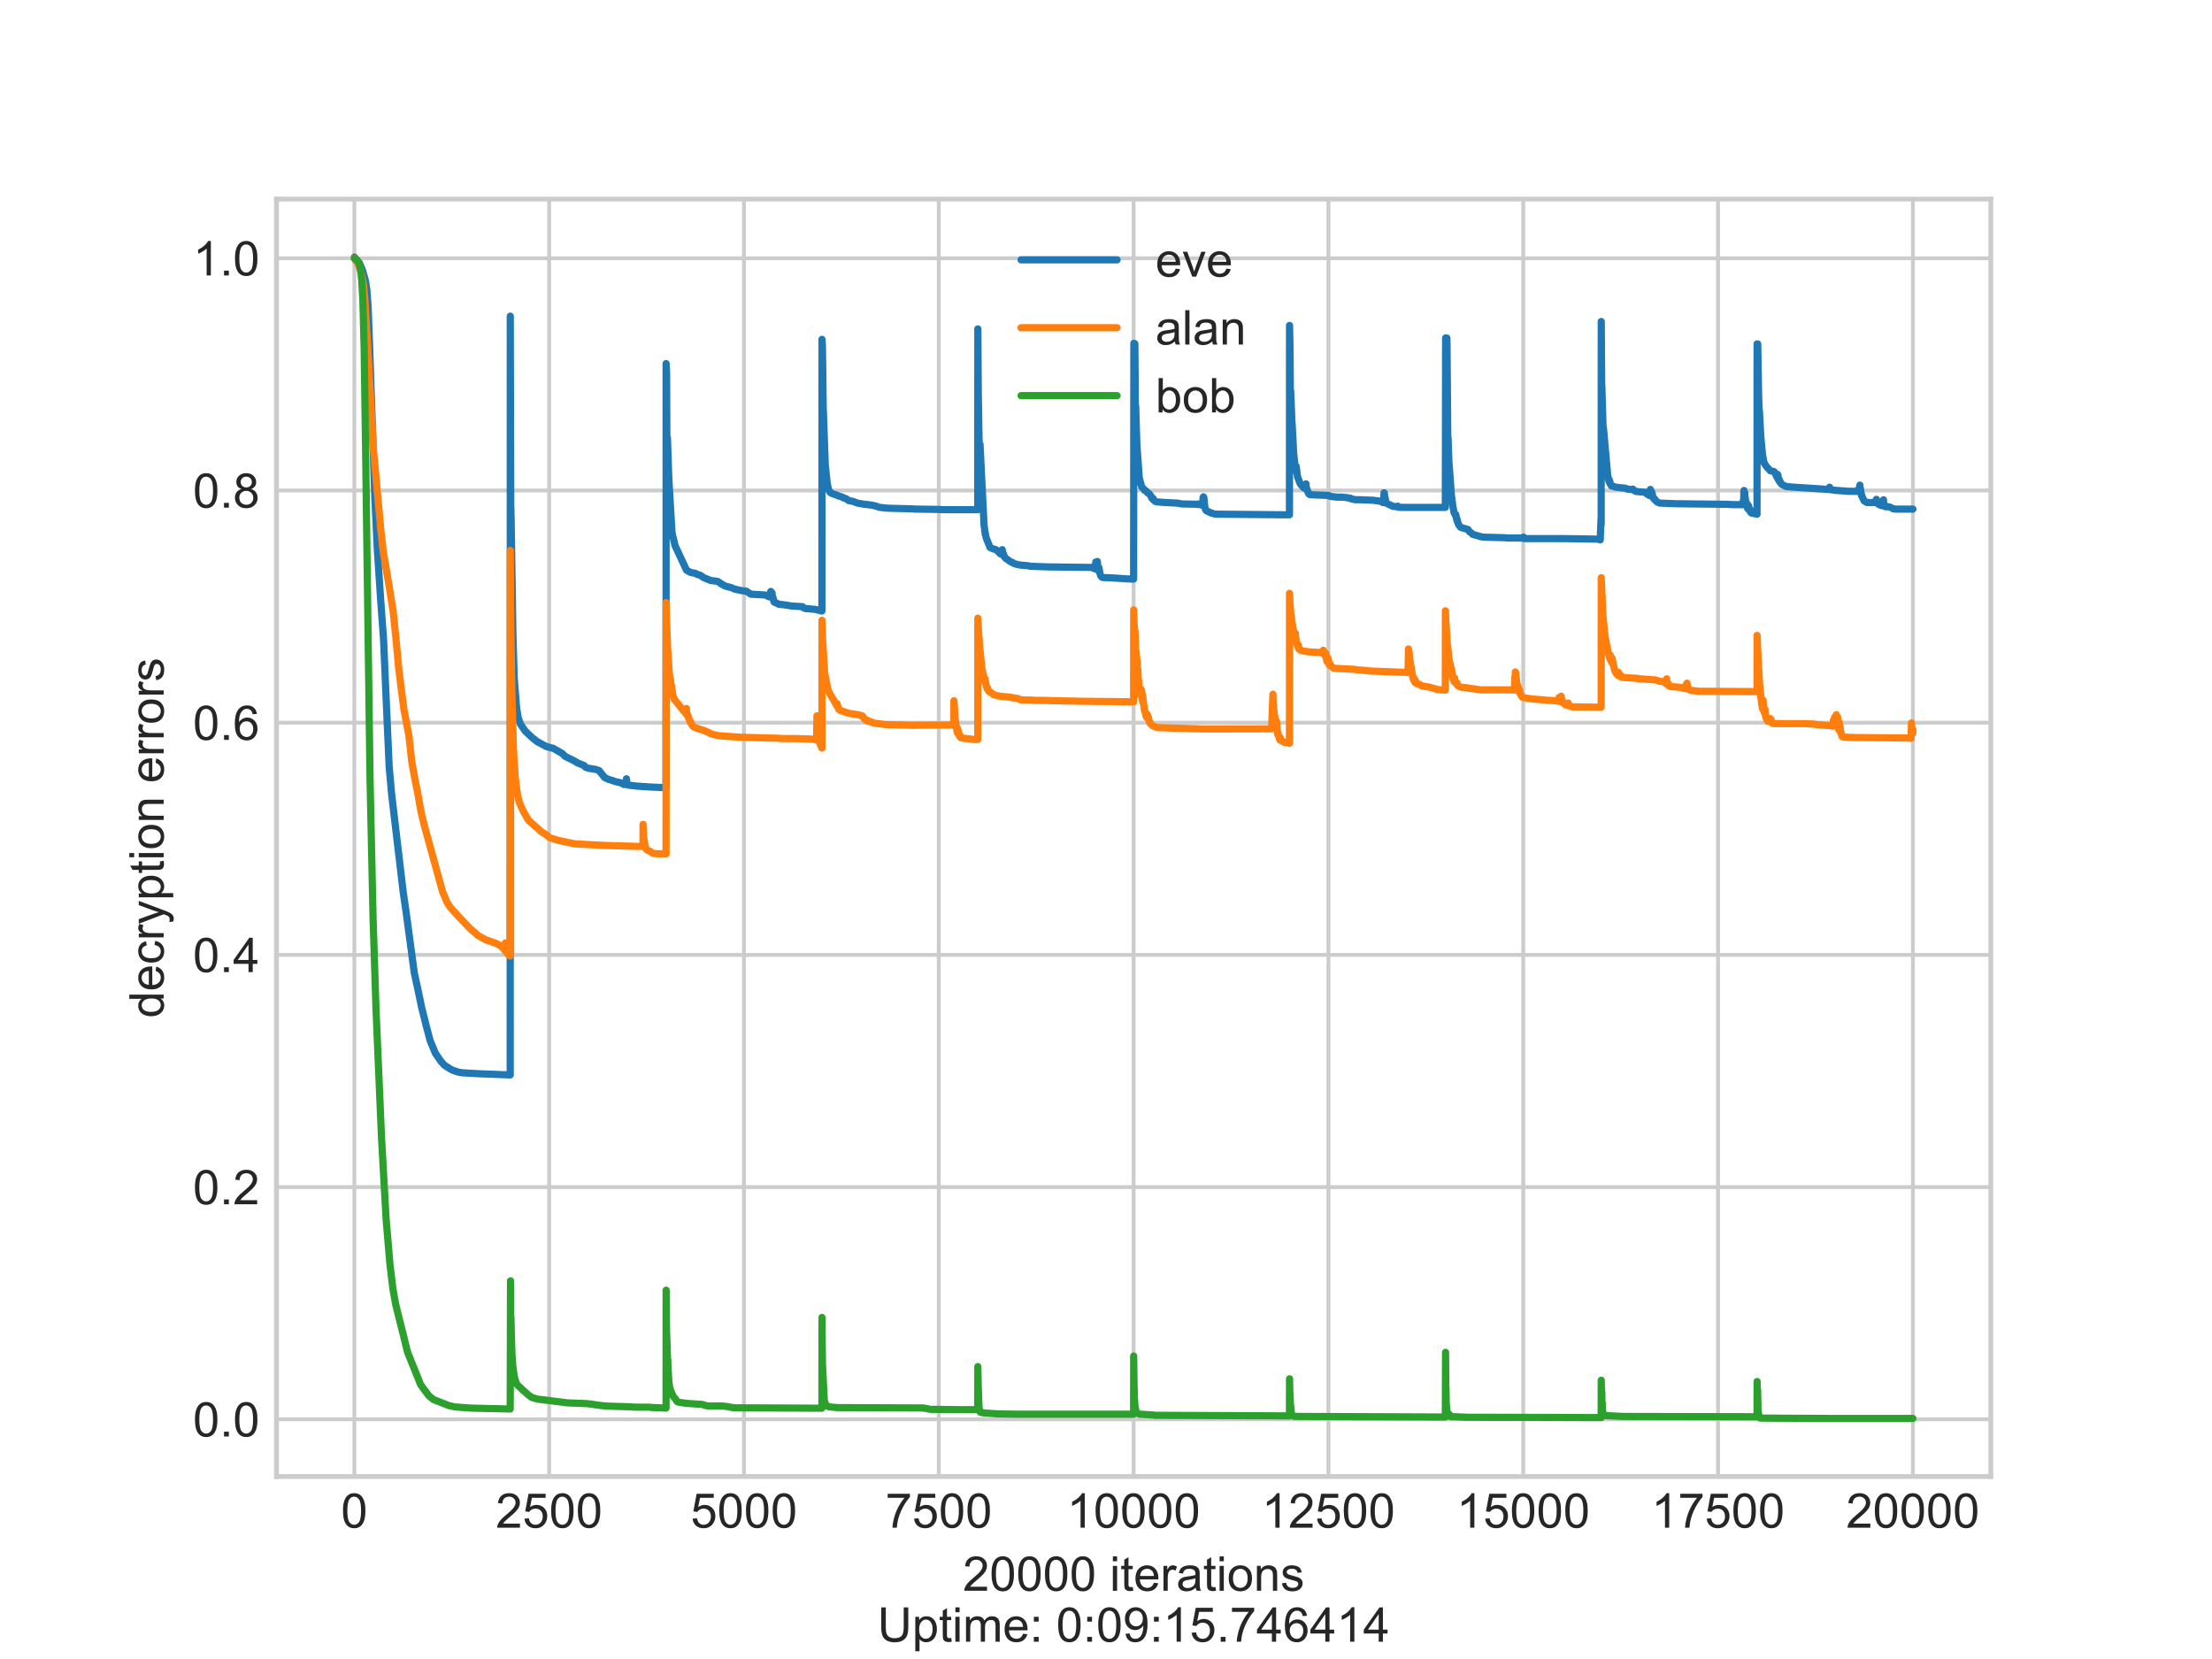 <?xml version="1.0" encoding="utf-8" standalone="no"?>
<!DOCTYPE svg PUBLIC "-//W3C//DTD SVG 1.1//EN"
  "http://www.w3.org/Graphics/SVG/1.1/DTD/svg11.dtd">
<!-- Created with matplotlib (http://matplotlib.org/) -->
<svg height="345.6pt" version="1.1" viewBox="0 0 460.8 345.6" width="460.8pt" xmlns="http://www.w3.org/2000/svg" xmlns:xlink="http://www.w3.org/1999/xlink">
 <defs>
  <style type="text/css">
*{stroke-linecap:butt;stroke-linejoin:round;}
  </style>
 </defs>
 <g id="figure_1">
  <g id="patch_1">
   <path d="M 0 345.6 
L 460.8 345.6 
L 460.8 0 
L 0 0 
z
" style="fill:#ffffff;"/>
  </g>
  <g id="axes_1">
   <g id="patch_2">
    <path d="M 57.6 307.584 
L 414.72 307.584 
L 414.72 41.472 
L 57.6 41.472 
z
" style="fill:#ffffff;"/>
   </g>
   <g id="matplotlib.axis_1">
    <g id="xtick_1">
     <g id="line2d_1">
      <path clip-path="url(#p8196457485)" d="M 73.816 307.584 
L 73.816 41.472 
" style="fill:none;stroke:#cccccc;stroke-linecap:round;stroke-width:0.8;"/>
     </g>
     <g id="line2d_2"/>
     <g id="text_1">
      <!-- 0 -->
      <defs>
       <path d="M 4.156 35.297 
Q 4.156 48 6.766 55.734 
Q 9.375 63.484 14.516 67.672 
Q 19.672 71.875 27.484 71.875 
Q 33.25 71.875 37.594 69.547 
Q 41.938 67.234 44.766 62.859 
Q 47.609 58.5 49.219 52.219 
Q 50.828 45.953 50.828 35.297 
Q 50.828 22.703 48.234 14.969 
Q 45.656 7.234 40.5 3 
Q 35.359 -1.219 27.484 -1.219 
Q 17.141 -1.219 11.234 6.203 
Q 4.156 15.141 4.156 35.297 
z
M 13.188 35.297 
Q 13.188 17.672 17.312 11.828 
Q 21.438 6 27.484 6 
Q 33.547 6 37.672 11.859 
Q 41.797 17.719 41.797 35.297 
Q 41.797 52.984 37.672 58.781 
Q 33.547 64.594 27.391 64.594 
Q 21.344 64.594 17.719 59.469 
Q 13.188 52.938 13.188 35.297 
z
" id="ArialMT-30"/>
      </defs>
      <g style="fill:#262626;" transform="translate(71.036 318.242)scale(0.1 -0.1)">
       <use xlink:href="#ArialMT-30"/>
      </g>
     </g>
    </g>
    <g id="xtick_2">
     <g id="line2d_3">
      <path clip-path="url(#p8196457485)" d="M 114.4 307.584 
L 114.4 41.472 
" style="fill:none;stroke:#cccccc;stroke-linecap:round;stroke-width:0.8;"/>
     </g>
     <g id="line2d_4"/>
     <g id="text_2">
      <!-- 2500 -->
      <defs>
       <path d="M 50.344 8.453 
L 50.344 0 
L 3.031 0 
Q 2.938 3.172 4.047 6.109 
Q 5.859 10.938 9.828 15.625 
Q 13.812 20.312 21.344 26.469 
Q 33.016 36.031 37.109 41.625 
Q 41.219 47.219 41.219 52.203 
Q 41.219 57.422 37.469 61 
Q 33.734 64.594 27.734 64.594 
Q 21.391 64.594 17.578 60.781 
Q 13.766 56.984 13.719 50.25 
L 4.688 51.172 
Q 5.609 61.281 11.656 66.578 
Q 17.719 71.875 27.938 71.875 
Q 38.234 71.875 44.234 66.156 
Q 50.25 60.453 50.25 52 
Q 50.25 47.703 48.484 43.547 
Q 46.734 39.406 42.656 34.812 
Q 38.578 30.219 29.109 22.219 
Q 21.188 15.578 18.938 13.203 
Q 16.703 10.844 15.234 8.453 
z
" id="ArialMT-32"/>
       <path d="M 4.156 18.75 
L 13.375 19.531 
Q 14.406 12.797 18.141 9.391 
Q 21.875 6 27.156 6 
Q 33.5 6 37.891 10.781 
Q 42.281 15.578 42.281 23.484 
Q 42.281 31 38.062 35.344 
Q 33.844 39.703 27 39.703 
Q 22.75 39.703 19.328 37.766 
Q 15.922 35.844 13.969 32.766 
L 5.719 33.844 
L 12.641 70.609 
L 48.25 70.609 
L 48.25 62.203 
L 19.672 62.203 
L 15.828 42.969 
Q 22.266 47.469 29.344 47.469 
Q 38.719 47.469 45.156 40.969 
Q 51.609 34.469 51.609 24.266 
Q 51.609 14.547 45.953 7.469 
Q 39.062 -1.219 27.156 -1.219 
Q 17.391 -1.219 11.203 4.25 
Q 5.031 9.719 4.156 18.75 
z
" id="ArialMT-35"/>
      </defs>
      <g style="fill:#262626;" transform="translate(103.278 318.242)scale(0.1 -0.1)">
       <use xlink:href="#ArialMT-32"/>
       <use x="55.615" xlink:href="#ArialMT-35"/>
       <use x="111.23" xlink:href="#ArialMT-30"/>
       <use x="166.846" xlink:href="#ArialMT-30"/>
      </g>
     </g>
    </g>
    <g id="xtick_3">
     <g id="line2d_5">
      <path clip-path="url(#p8196457485)" d="M 154.984 307.584 
L 154.984 41.472 
" style="fill:none;stroke:#cccccc;stroke-linecap:round;stroke-width:0.8;"/>
     </g>
     <g id="line2d_6"/>
     <g id="text_3">
      <!-- 5000 -->
      <g style="fill:#262626;" transform="translate(143.862 318.242)scale(0.1 -0.1)">
       <use xlink:href="#ArialMT-35"/>
       <use x="55.615" xlink:href="#ArialMT-30"/>
       <use x="111.23" xlink:href="#ArialMT-30"/>
       <use x="166.846" xlink:href="#ArialMT-30"/>
      </g>
     </g>
    </g>
    <g id="xtick_4">
     <g id="line2d_7">
      <path clip-path="url(#p8196457485)" d="M 195.568 307.584 
L 195.568 41.472 
" style="fill:none;stroke:#cccccc;stroke-linecap:round;stroke-width:0.8;"/>
     </g>
     <g id="line2d_8"/>
     <g id="text_4">
      <!-- 7500 -->
      <defs>
       <path d="M 4.734 62.203 
L 4.734 70.656 
L 51.078 70.656 
L 51.078 63.812 
Q 44.234 56.547 37.516 44.484 
Q 30.812 32.422 27.156 19.672 
Q 24.516 10.688 23.781 0 
L 14.75 0 
Q 14.891 8.453 18.062 20.406 
Q 21.234 32.375 27.172 43.484 
Q 33.109 54.594 39.797 62.203 
z
" id="ArialMT-37"/>
      </defs>
      <g style="fill:#262626;" transform="translate(184.446 318.242)scale(0.1 -0.1)">
       <use xlink:href="#ArialMT-37"/>
       <use x="55.615" xlink:href="#ArialMT-35"/>
       <use x="111.23" xlink:href="#ArialMT-30"/>
       <use x="166.846" xlink:href="#ArialMT-30"/>
      </g>
     </g>
    </g>
    <g id="xtick_5">
     <g id="line2d_9">
      <path clip-path="url(#p8196457485)" d="M 236.152 307.584 
L 236.152 41.472 
" style="fill:none;stroke:#cccccc;stroke-linecap:round;stroke-width:0.8;"/>
     </g>
     <g id="line2d_10"/>
     <g id="text_5">
      <!-- 10000 -->
      <defs>
       <path d="M 37.25 0 
L 28.469 0 
L 28.469 56 
Q 25.297 52.984 20.141 49.953 
Q 14.984 46.922 10.891 45.406 
L 10.891 53.906 
Q 18.266 57.375 23.781 62.297 
Q 29.297 67.234 31.594 71.875 
L 37.25 71.875 
z
" id="ArialMT-31"/>
      </defs>
      <g style="fill:#262626;" transform="translate(222.25 318.242)scale(0.1 -0.1)">
       <use xlink:href="#ArialMT-31"/>
       <use x="55.615" xlink:href="#ArialMT-30"/>
       <use x="111.23" xlink:href="#ArialMT-30"/>
       <use x="166.846" xlink:href="#ArialMT-30"/>
       <use x="222.461" xlink:href="#ArialMT-30"/>
      </g>
     </g>
    </g>
    <g id="xtick_6">
     <g id="line2d_11">
      <path clip-path="url(#p8196457485)" d="M 276.736 307.584 
L 276.736 41.472 
" style="fill:none;stroke:#cccccc;stroke-linecap:round;stroke-width:0.8;"/>
     </g>
     <g id="line2d_12"/>
     <g id="text_6">
      <!-- 12500 -->
      <g style="fill:#262626;" transform="translate(262.833 318.242)scale(0.1 -0.1)">
       <use xlink:href="#ArialMT-31"/>
       <use x="55.615" xlink:href="#ArialMT-32"/>
       <use x="111.23" xlink:href="#ArialMT-35"/>
       <use x="166.846" xlink:href="#ArialMT-30"/>
       <use x="222.461" xlink:href="#ArialMT-30"/>
      </g>
     </g>
    </g>
    <g id="xtick_7">
     <g id="line2d_13">
      <path clip-path="url(#p8196457485)" d="M 317.32 307.584 
L 317.32 41.472 
" style="fill:none;stroke:#cccccc;stroke-linecap:round;stroke-width:0.8;"/>
     </g>
     <g id="line2d_14"/>
     <g id="text_7">
      <!-- 15000 -->
      <g style="fill:#262626;" transform="translate(303.417 318.242)scale(0.1 -0.1)">
       <use xlink:href="#ArialMT-31"/>
       <use x="55.615" xlink:href="#ArialMT-35"/>
       <use x="111.23" xlink:href="#ArialMT-30"/>
       <use x="166.846" xlink:href="#ArialMT-30"/>
       <use x="222.461" xlink:href="#ArialMT-30"/>
      </g>
     </g>
    </g>
    <g id="xtick_8">
     <g id="line2d_15">
      <path clip-path="url(#p8196457485)" d="M 357.903 307.584 
L 357.903 41.472 
" style="fill:none;stroke:#cccccc;stroke-linecap:round;stroke-width:0.8;"/>
     </g>
     <g id="line2d_16"/>
     <g id="text_8">
      <!-- 17500 -->
      <g style="fill:#262626;" transform="translate(344.001 318.242)scale(0.1 -0.1)">
       <use xlink:href="#ArialMT-31"/>
       <use x="55.615" xlink:href="#ArialMT-37"/>
       <use x="111.23" xlink:href="#ArialMT-35"/>
       <use x="166.846" xlink:href="#ArialMT-30"/>
       <use x="222.461" xlink:href="#ArialMT-30"/>
      </g>
     </g>
    </g>
    <g id="xtick_9">
     <g id="line2d_17">
      <path clip-path="url(#p8196457485)" d="M 398.487 307.584 
L 398.487 41.472 
" style="fill:none;stroke:#cccccc;stroke-linecap:round;stroke-width:0.8;"/>
     </g>
     <g id="line2d_18"/>
     <g id="text_9">
      <!-- 20000 -->
      <g style="fill:#262626;" transform="translate(384.585 318.242)scale(0.1 -0.1)">
       <use xlink:href="#ArialMT-32"/>
       <use x="55.615" xlink:href="#ArialMT-30"/>
       <use x="111.23" xlink:href="#ArialMT-30"/>
       <use x="166.846" xlink:href="#ArialMT-30"/>
       <use x="222.461" xlink:href="#ArialMT-30"/>
      </g>
     </g>
    </g>
    <g id="text_10">
     <!-- 20000 iterations -->
     <defs>
      <path id="ArialMT-20"/>
      <path d="M 6.641 61.469 
L 6.641 71.578 
L 15.438 71.578 
L 15.438 61.469 
z
M 6.641 0 
L 6.641 51.859 
L 15.438 51.859 
L 15.438 0 
z
" id="ArialMT-69"/>
      <path d="M 25.781 7.859 
L 27.047 0.094 
Q 23.344 -0.688 20.406 -0.688 
Q 15.625 -0.688 12.984 0.828 
Q 10.359 2.344 9.281 4.812 
Q 8.203 7.281 8.203 15.188 
L 8.203 45.016 
L 1.766 45.016 
L 1.766 51.859 
L 8.203 51.859 
L 8.203 64.703 
L 16.938 69.969 
L 16.938 51.859 
L 25.781 51.859 
L 25.781 45.016 
L 16.938 45.016 
L 16.938 14.703 
Q 16.938 10.938 17.406 9.859 
Q 17.875 8.797 18.922 8.156 
Q 19.969 7.516 21.922 7.516 
Q 23.391 7.516 25.781 7.859 
z
" id="ArialMT-74"/>
      <path d="M 42.094 16.703 
L 51.172 15.578 
Q 49.031 7.625 43.219 3.219 
Q 37.406 -1.172 28.375 -1.172 
Q 17 -1.172 10.328 5.828 
Q 3.656 12.844 3.656 25.484 
Q 3.656 38.578 10.391 45.797 
Q 17.141 53.031 27.875 53.031 
Q 38.281 53.031 44.875 45.953 
Q 51.469 38.875 51.469 26.031 
Q 51.469 25.25 51.422 23.688 
L 12.75 23.688 
Q 13.234 15.141 17.578 10.594 
Q 21.922 6.062 28.422 6.062 
Q 33.25 6.062 36.672 8.594 
Q 40.094 11.141 42.094 16.703 
z
M 13.234 30.906 
L 42.188 30.906 
Q 41.609 37.453 38.875 40.719 
Q 34.672 45.797 27.984 45.797 
Q 21.922 45.797 17.797 41.75 
Q 13.672 37.703 13.234 30.906 
z
" id="ArialMT-65"/>
      <path d="M 6.5 0 
L 6.5 51.859 
L 14.406 51.859 
L 14.406 44 
Q 17.438 49.516 20 51.266 
Q 22.562 53.031 25.641 53.031 
Q 30.078 53.031 34.672 50.203 
L 31.641 42.047 
Q 28.422 43.953 25.203 43.953 
Q 22.312 43.953 20.016 42.219 
Q 17.719 40.484 16.75 37.406 
Q 15.281 32.719 15.281 27.156 
L 15.281 0 
z
" id="ArialMT-72"/>
      <path d="M 40.438 6.391 
Q 35.547 2.25 31.031 0.531 
Q 26.516 -1.172 21.344 -1.172 
Q 12.797 -1.172 8.203 3 
Q 3.609 7.172 3.609 13.672 
Q 3.609 17.484 5.344 20.625 
Q 7.078 23.781 9.891 25.688 
Q 12.703 27.594 16.219 28.562 
Q 18.797 29.25 24.031 29.891 
Q 34.672 31.156 39.703 32.906 
Q 39.75 34.719 39.75 35.203 
Q 39.75 40.578 37.25 42.781 
Q 33.891 45.75 27.25 45.75 
Q 21.047 45.75 18.094 43.578 
Q 15.141 41.406 13.719 35.891 
L 5.125 37.062 
Q 6.297 42.578 8.984 45.969 
Q 11.672 49.359 16.75 51.188 
Q 21.828 53.031 28.516 53.031 
Q 35.156 53.031 39.297 51.469 
Q 43.453 49.906 45.406 47.531 
Q 47.359 45.172 48.141 41.547 
Q 48.578 39.312 48.578 33.453 
L 48.578 21.734 
Q 48.578 9.469 49.141 6.219 
Q 49.703 2.984 51.375 0 
L 42.188 0 
Q 40.828 2.734 40.438 6.391 
z
M 39.703 26.031 
Q 34.906 24.078 25.344 22.703 
Q 19.922 21.922 17.672 20.938 
Q 15.438 19.969 14.203 18.094 
Q 12.984 16.219 12.984 13.922 
Q 12.984 10.406 15.641 8.062 
Q 18.312 5.719 23.438 5.719 
Q 28.516 5.719 32.469 7.938 
Q 36.422 10.156 38.281 14.016 
Q 39.703 17 39.703 22.797 
z
" id="ArialMT-61"/>
      <path d="M 3.328 25.922 
Q 3.328 40.328 11.328 47.266 
Q 18.016 53.031 27.641 53.031 
Q 38.328 53.031 45.109 46.016 
Q 51.906 39.016 51.906 26.656 
Q 51.906 16.656 48.906 10.906 
Q 45.906 5.172 40.156 2 
Q 34.422 -1.172 27.641 -1.172 
Q 16.75 -1.172 10.031 5.812 
Q 3.328 12.797 3.328 25.922 
z
M 12.359 25.922 
Q 12.359 15.969 16.703 11.016 
Q 21.047 6.062 27.641 6.062 
Q 34.188 6.062 38.531 11.031 
Q 42.875 16.016 42.875 26.219 
Q 42.875 35.844 38.5 40.797 
Q 34.125 45.75 27.641 45.75 
Q 21.047 45.75 16.703 40.812 
Q 12.359 35.891 12.359 25.922 
z
" id="ArialMT-6f"/>
      <path d="M 6.594 0 
L 6.594 51.859 
L 14.5 51.859 
L 14.5 44.484 
Q 20.219 53.031 31 53.031 
Q 35.688 53.031 39.625 51.344 
Q 43.562 49.656 45.516 46.922 
Q 47.469 44.188 48.25 40.438 
Q 48.734 37.984 48.734 31.891 
L 48.734 0 
L 39.938 0 
L 39.938 31.547 
Q 39.938 36.922 38.906 39.578 
Q 37.891 42.234 35.281 43.812 
Q 32.672 45.406 29.156 45.406 
Q 23.531 45.406 19.453 41.844 
Q 15.375 38.281 15.375 28.328 
L 15.375 0 
z
" id="ArialMT-6e"/>
      <path d="M 3.078 15.484 
L 11.766 16.844 
Q 12.5 11.625 15.844 8.844 
Q 19.188 6.062 25.203 6.062 
Q 31.25 6.062 34.172 8.516 
Q 37.109 10.984 37.109 14.312 
Q 37.109 17.281 34.516 19 
Q 32.719 20.172 25.531 21.969 
Q 15.875 24.422 12.141 26.203 
Q 8.406 27.984 6.469 31.125 
Q 4.547 34.281 4.547 38.094 
Q 4.547 41.547 6.125 44.5 
Q 7.719 47.469 10.453 49.422 
Q 12.5 50.922 16.031 51.969 
Q 19.578 53.031 23.641 53.031 
Q 29.734 53.031 34.344 51.266 
Q 38.969 49.516 41.156 46.5 
Q 43.359 43.5 44.188 38.484 
L 35.594 37.312 
Q 35.016 41.312 32.203 43.547 
Q 29.391 45.797 24.266 45.797 
Q 18.219 45.797 15.625 43.797 
Q 13.031 41.797 13.031 39.109 
Q 13.031 37.406 14.109 36.031 
Q 15.188 34.625 17.484 33.688 
Q 18.797 33.203 25.25 31.453 
Q 34.578 28.953 38.25 27.359 
Q 41.938 25.781 44.031 22.75 
Q 46.141 19.734 46.141 15.234 
Q 46.141 10.844 43.578 6.953 
Q 41.016 3.078 36.172 0.953 
Q 31.344 -1.172 25.25 -1.172 
Q 15.141 -1.172 9.844 3.031 
Q 4.547 7.234 3.078 15.484 
z
" id="ArialMT-73"/>
     </defs>
     <g style="fill:#262626;" transform="translate(200.582 331.387)scale(0.1 -0.1)">
      <use xlink:href="#ArialMT-32"/>
      <use x="55.615" xlink:href="#ArialMT-30"/>
      <use x="111.23" xlink:href="#ArialMT-30"/>
      <use x="166.846" xlink:href="#ArialMT-30"/>
      <use x="222.461" xlink:href="#ArialMT-30"/>
      <use x="278.076" xlink:href="#ArialMT-20"/>
      <use x="305.859" xlink:href="#ArialMT-69"/>
      <use x="328.076" xlink:href="#ArialMT-74"/>
      <use x="355.859" xlink:href="#ArialMT-65"/>
      <use x="411.475" xlink:href="#ArialMT-72"/>
      <use x="444.775" xlink:href="#ArialMT-61"/>
      <use x="500.391" xlink:href="#ArialMT-74"/>
      <use x="528.174" xlink:href="#ArialMT-69"/>
      <use x="550.391" xlink:href="#ArialMT-6f"/>
      <use x="606.006" xlink:href="#ArialMT-6e"/>
      <use x="661.621" xlink:href="#ArialMT-73"/>
     </g>
     <!-- Uptime: 0:09:15.746414 -->
     <defs>
      <path d="M 54.688 71.578 
L 64.156 71.578 
L 64.156 30.219 
Q 64.156 19.438 61.719 13.078 
Q 59.281 6.734 52.906 2.75 
Q 46.531 -1.219 36.188 -1.219 
Q 26.125 -1.219 19.719 2.25 
Q 13.328 5.719 10.594 12.281 
Q 7.859 18.844 7.859 30.219 
L 7.859 71.578 
L 17.328 71.578 
L 17.328 30.281 
Q 17.328 20.953 19.062 16.531 
Q 20.797 12.109 25.016 9.719 
Q 29.25 7.328 35.359 7.328 
Q 45.797 7.328 50.234 12.062 
Q 54.688 16.797 54.688 30.281 
z
" id="ArialMT-55"/>
      <path d="M 6.594 -19.875 
L 6.594 51.859 
L 14.594 51.859 
L 14.594 45.125 
Q 17.438 49.078 21 51.047 
Q 24.562 53.031 29.641 53.031 
Q 36.281 53.031 41.359 49.609 
Q 46.438 46.188 49.016 39.953 
Q 51.609 33.734 51.609 26.312 
Q 51.609 18.359 48.75 11.984 
Q 45.906 5.609 40.453 2.219 
Q 35.016 -1.172 29 -1.172 
Q 24.609 -1.172 21.109 0.688 
Q 17.625 2.547 15.375 5.375 
L 15.375 -19.875 
z
M 14.547 25.641 
Q 14.547 15.625 18.594 10.844 
Q 22.656 6.062 28.422 6.062 
Q 34.281 6.062 38.453 11.016 
Q 42.625 15.969 42.625 26.375 
Q 42.625 36.281 38.547 41.203 
Q 34.469 46.141 28.812 46.141 
Q 23.188 46.141 18.859 40.891 
Q 14.547 35.641 14.547 25.641 
z
" id="ArialMT-70"/>
      <path d="M 6.594 0 
L 6.594 51.859 
L 14.453 51.859 
L 14.453 44.578 
Q 16.891 48.391 20.938 50.703 
Q 25 53.031 30.172 53.031 
Q 35.938 53.031 39.625 50.641 
Q 43.312 48.25 44.828 43.953 
Q 50.984 53.031 60.844 53.031 
Q 68.562 53.031 72.703 48.75 
Q 76.859 44.484 76.859 35.594 
L 76.859 0 
L 68.109 0 
L 68.109 32.672 
Q 68.109 37.938 67.25 40.25 
Q 66.406 42.578 64.156 43.984 
Q 61.922 45.406 58.891 45.406 
Q 53.422 45.406 49.797 41.766 
Q 46.188 38.141 46.188 30.125 
L 46.188 0 
L 37.406 0 
L 37.406 33.688 
Q 37.406 39.547 35.25 42.469 
Q 33.109 45.406 28.219 45.406 
Q 24.516 45.406 21.359 43.453 
Q 18.219 41.5 16.797 37.734 
Q 15.375 33.984 15.375 26.906 
L 15.375 0 
z
" id="ArialMT-6d"/>
      <path d="M 9.031 41.844 
L 9.031 51.859 
L 19.047 51.859 
L 19.047 41.844 
z
M 9.031 0 
L 9.031 10.016 
L 19.047 10.016 
L 19.047 0 
z
" id="ArialMT-3a"/>
      <path d="M 5.469 16.547 
L 13.922 17.328 
Q 14.984 11.375 18.016 8.688 
Q 21.047 6 25.781 6 
Q 29.828 6 32.875 7.859 
Q 35.938 9.719 37.891 12.812 
Q 39.844 15.922 41.156 21.188 
Q 42.484 26.469 42.484 31.938 
Q 42.484 32.516 42.438 33.688 
Q 39.797 29.5 35.234 26.875 
Q 30.672 24.266 25.344 24.266 
Q 16.453 24.266 10.297 30.703 
Q 4.156 37.156 4.156 47.703 
Q 4.156 58.594 10.578 65.234 
Q 17 71.875 26.656 71.875 
Q 33.641 71.875 39.422 68.109 
Q 45.219 64.359 48.219 57.391 
Q 51.219 50.438 51.219 37.25 
Q 51.219 23.531 48.234 15.406 
Q 45.266 7.281 39.375 3.031 
Q 33.5 -1.219 25.594 -1.219 
Q 17.188 -1.219 11.859 3.438 
Q 6.547 8.109 5.469 16.547 
z
M 41.453 48.141 
Q 41.453 55.719 37.422 60.156 
Q 33.406 64.594 27.734 64.594 
Q 21.875 64.594 17.531 59.812 
Q 13.188 55.031 13.188 47.406 
Q 13.188 40.578 17.312 36.297 
Q 21.438 32.031 27.484 32.031 
Q 33.594 32.031 37.516 36.297 
Q 41.453 40.578 41.453 48.141 
z
" id="ArialMT-39"/>
      <path d="M 9.078 0 
L 9.078 10.016 
L 19.094 10.016 
L 19.094 0 
z
" id="ArialMT-2e"/>
      <path d="M 32.328 0 
L 32.328 17.141 
L 1.266 17.141 
L 1.266 25.203 
L 33.938 71.578 
L 41.109 71.578 
L 41.109 25.203 
L 50.781 25.203 
L 50.781 17.141 
L 41.109 17.141 
L 41.109 0 
z
M 32.328 25.203 
L 32.328 57.469 
L 9.906 25.203 
z
" id="ArialMT-34"/>
      <path d="M 49.75 54.047 
L 41.016 53.375 
Q 39.844 58.547 37.703 60.891 
Q 34.125 64.656 28.906 64.656 
Q 24.703 64.656 21.531 62.312 
Q 17.391 59.281 14.984 53.469 
Q 12.594 47.656 12.5 36.922 
Q 15.672 41.75 20.266 44.094 
Q 24.859 46.438 29.891 46.438 
Q 38.672 46.438 44.844 39.969 
Q 51.031 33.5 51.031 23.25 
Q 51.031 16.5 48.125 10.719 
Q 45.219 4.938 40.141 1.859 
Q 35.062 -1.219 28.609 -1.219 
Q 17.625 -1.219 10.688 6.859 
Q 3.766 14.938 3.766 33.5 
Q 3.766 54.25 11.422 63.672 
Q 18.109 71.875 29.438 71.875 
Q 37.891 71.875 43.281 67.141 
Q 48.688 62.406 49.75 54.047 
z
M 13.875 23.188 
Q 13.875 18.656 15.797 14.5 
Q 17.719 10.359 21.188 8.172 
Q 24.656 6 28.469 6 
Q 34.031 6 38.031 10.484 
Q 42.047 14.984 42.047 22.703 
Q 42.047 30.125 38.078 34.391 
Q 34.125 38.672 28.125 38.672 
Q 22.172 38.672 18.016 34.391 
Q 13.875 30.125 13.875 23.188 
z
" id="ArialMT-36"/>
     </defs>
     <g style="fill:#262626;" transform="translate(182.793 342)scale(0.1 -0.1)">
      <use xlink:href="#ArialMT-55"/>
      <use x="72.217" xlink:href="#ArialMT-70"/>
      <use x="127.832" xlink:href="#ArialMT-74"/>
      <use x="155.615" xlink:href="#ArialMT-69"/>
      <use x="177.832" xlink:href="#ArialMT-6d"/>
      <use x="261.133" xlink:href="#ArialMT-65"/>
      <use x="316.748" xlink:href="#ArialMT-3a"/>
      <use x="344.531" xlink:href="#ArialMT-20"/>
      <use x="372.314" xlink:href="#ArialMT-30"/>
      <use x="427.93" xlink:href="#ArialMT-3a"/>
      <use x="455.713" xlink:href="#ArialMT-30"/>
      <use x="511.328" xlink:href="#ArialMT-39"/>
      <use x="566.943" xlink:href="#ArialMT-3a"/>
      <use x="594.727" xlink:href="#ArialMT-31"/>
      <use x="650.342" xlink:href="#ArialMT-35"/>
      <use x="705.957" xlink:href="#ArialMT-2e"/>
      <use x="733.74" xlink:href="#ArialMT-37"/>
      <use x="789.355" xlink:href="#ArialMT-34"/>
      <use x="844.971" xlink:href="#ArialMT-36"/>
      <use x="900.586" xlink:href="#ArialMT-34"/>
      <use x="956.201" xlink:href="#ArialMT-31"/>
      <use x="1011.816" xlink:href="#ArialMT-34"/>
     </g>
    </g>
   </g>
   <g id="matplotlib.axis_2">
    <g id="ytick_1">
     <g id="line2d_19">
      <path clip-path="url(#p8196457485)" d="M 57.6 295.665 
L 414.72 295.665 
" style="fill:none;stroke:#cccccc;stroke-linecap:round;stroke-width:0.8;"/>
     </g>
     <g id="line2d_20"/>
     <g id="text_11">
      <!-- 0.0 -->
      <g style="fill:#262626;" transform="translate(40.2 299.244)scale(0.1 -0.1)">
       <use xlink:href="#ArialMT-30"/>
       <use x="55.615" xlink:href="#ArialMT-2e"/>
       <use x="83.398" xlink:href="#ArialMT-30"/>
      </g>
     </g>
    </g>
    <g id="ytick_2">
     <g id="line2d_21">
      <path clip-path="url(#p8196457485)" d="M 57.6 247.294 
L 414.72 247.294 
" style="fill:none;stroke:#cccccc;stroke-linecap:round;stroke-width:0.8;"/>
     </g>
     <g id="line2d_22"/>
     <g id="text_12">
      <!-- 0.2 -->
      <g style="fill:#262626;" transform="translate(40.2 250.872)scale(0.1 -0.1)">
       <use xlink:href="#ArialMT-30"/>
       <use x="55.615" xlink:href="#ArialMT-2e"/>
       <use x="83.398" xlink:href="#ArialMT-32"/>
      </g>
     </g>
    </g>
    <g id="ytick_3">
     <g id="line2d_23">
      <path clip-path="url(#p8196457485)" d="M 57.6 198.922 
L 414.72 198.922 
" style="fill:none;stroke:#cccccc;stroke-linecap:round;stroke-width:0.8;"/>
     </g>
     <g id="line2d_24"/>
     <g id="text_13">
      <!-- 0.4 -->
      <g style="fill:#262626;" transform="translate(40.2 202.501)scale(0.1 -0.1)">
       <use xlink:href="#ArialMT-30"/>
       <use x="55.615" xlink:href="#ArialMT-2e"/>
       <use x="83.398" xlink:href="#ArialMT-34"/>
      </g>
     </g>
    </g>
    <g id="ytick_4">
     <g id="line2d_25">
      <path clip-path="url(#p8196457485)" d="M 57.6 150.55 
L 414.72 150.55 
" style="fill:none;stroke:#cccccc;stroke-linecap:round;stroke-width:0.8;"/>
     </g>
     <g id="line2d_26"/>
     <g id="text_14">
      <!-- 0.6 -->
      <g style="fill:#262626;" transform="translate(40.2 154.129)scale(0.1 -0.1)">
       <use xlink:href="#ArialMT-30"/>
       <use x="55.615" xlink:href="#ArialMT-2e"/>
       <use x="83.398" xlink:href="#ArialMT-36"/>
      </g>
     </g>
    </g>
    <g id="ytick_5">
     <g id="line2d_27">
      <path clip-path="url(#p8196457485)" d="M 57.6 102.178 
L 414.72 102.178 
" style="fill:none;stroke:#cccccc;stroke-linecap:round;stroke-width:0.8;"/>
     </g>
     <g id="line2d_28"/>
     <g id="text_15">
      <!-- 0.8 -->
      <defs>
       <path d="M 17.672 38.812 
Q 12.203 40.828 9.562 44.531 
Q 6.938 48.25 6.938 53.422 
Q 6.938 61.234 12.547 66.547 
Q 18.172 71.875 27.484 71.875 
Q 36.859 71.875 42.578 66.422 
Q 48.297 60.984 48.297 53.172 
Q 48.297 48.188 45.672 44.5 
Q 43.062 40.828 37.75 38.812 
Q 44.344 36.672 47.781 31.875 
Q 51.219 27.094 51.219 20.453 
Q 51.219 11.281 44.719 5.031 
Q 38.234 -1.219 27.641 -1.219 
Q 17.047 -1.219 10.547 5.047 
Q 4.047 11.328 4.047 20.703 
Q 4.047 27.688 7.594 32.391 
Q 11.141 37.109 17.672 38.812 
z
M 15.922 53.719 
Q 15.922 48.641 19.188 45.406 
Q 22.469 42.188 27.688 42.188 
Q 32.766 42.188 36.016 45.375 
Q 39.266 48.578 39.266 53.219 
Q 39.266 58.062 35.906 61.359 
Q 32.562 64.656 27.594 64.656 
Q 22.562 64.656 19.234 61.422 
Q 15.922 58.203 15.922 53.719 
z
M 13.094 20.656 
Q 13.094 16.891 14.875 13.375 
Q 16.656 9.859 20.172 7.922 
Q 23.688 6 27.734 6 
Q 34.031 6 38.125 10.047 
Q 42.234 14.109 42.234 20.359 
Q 42.234 26.703 38.016 30.859 
Q 33.797 35.016 27.438 35.016 
Q 21.234 35.016 17.156 30.906 
Q 13.094 26.812 13.094 20.656 
z
" id="ArialMT-38"/>
      </defs>
      <g style="fill:#262626;" transform="translate(40.2 105.757)scale(0.1 -0.1)">
       <use xlink:href="#ArialMT-30"/>
       <use x="55.615" xlink:href="#ArialMT-2e"/>
       <use x="83.398" xlink:href="#ArialMT-38"/>
      </g>
     </g>
    </g>
    <g id="ytick_6">
     <g id="line2d_29">
      <path clip-path="url(#p8196457485)" d="M 57.6 53.806 
L 414.72 53.806 
" style="fill:none;stroke:#cccccc;stroke-linecap:round;stroke-width:0.8;"/>
     </g>
     <g id="line2d_30"/>
     <g id="text_16">
      <!-- 1.0 -->
      <g style="fill:#262626;" transform="translate(40.2 57.385)scale(0.1 -0.1)">
       <use xlink:href="#ArialMT-31"/>
       <use x="55.615" xlink:href="#ArialMT-2e"/>
       <use x="83.398" xlink:href="#ArialMT-30"/>
      </g>
     </g>
    </g>
    <g id="text_17">
     <!-- decryption errors -->
     <defs>
      <path d="M 40.234 0 
L 40.234 6.547 
Q 35.297 -1.172 25.734 -1.172 
Q 19.531 -1.172 14.328 2.25 
Q 9.125 5.672 6.266 11.797 
Q 3.422 17.922 3.422 25.875 
Q 3.422 33.641 6 39.969 
Q 8.594 46.297 13.766 49.656 
Q 18.953 53.031 25.344 53.031 
Q 30.031 53.031 33.688 51.047 
Q 37.359 49.078 39.656 45.906 
L 39.656 71.578 
L 48.391 71.578 
L 48.391 0 
z
M 12.453 25.875 
Q 12.453 15.922 16.641 10.984 
Q 20.844 6.062 26.562 6.062 
Q 32.328 6.062 36.344 10.766 
Q 40.375 15.484 40.375 25.141 
Q 40.375 35.797 36.266 40.766 
Q 32.172 45.75 26.172 45.75 
Q 20.312 45.75 16.375 40.969 
Q 12.453 36.188 12.453 25.875 
z
" id="ArialMT-64"/>
      <path d="M 40.438 19 
L 49.078 17.875 
Q 47.656 8.938 41.812 3.875 
Q 35.984 -1.172 27.484 -1.172 
Q 16.844 -1.172 10.375 5.781 
Q 3.906 12.75 3.906 25.734 
Q 3.906 34.125 6.688 40.422 
Q 9.469 46.734 15.156 49.875 
Q 20.844 53.031 27.547 53.031 
Q 35.984 53.031 41.359 48.75 
Q 46.734 44.484 48.25 36.625 
L 39.703 35.297 
Q 38.484 40.531 35.375 43.156 
Q 32.281 45.797 27.875 45.797 
Q 21.234 45.797 17.078 41.031 
Q 12.938 36.281 12.938 25.984 
Q 12.938 15.531 16.938 10.797 
Q 20.953 6.062 27.391 6.062 
Q 32.562 6.062 36.031 9.234 
Q 39.5 12.406 40.438 19 
z
" id="ArialMT-63"/>
      <path d="M 6.203 -19.969 
L 5.219 -11.719 
Q 8.109 -12.5 10.25 -12.5 
Q 13.188 -12.5 14.938 -11.516 
Q 16.703 -10.547 17.828 -8.797 
Q 18.656 -7.469 20.516 -2.25 
Q 20.75 -1.516 21.297 -0.094 
L 1.609 51.859 
L 11.078 51.859 
L 21.875 21.828 
Q 23.969 16.109 25.641 9.812 
Q 27.156 15.875 29.25 21.625 
L 40.328 51.859 
L 49.125 51.859 
L 29.391 -0.875 
Q 26.219 -9.422 24.469 -12.641 
Q 22.125 -17 19.094 -19.016 
Q 16.062 -21.047 11.859 -21.047 
Q 9.328 -21.047 6.203 -19.969 
z
" id="ArialMT-79"/>
     </defs>
     <g style="fill:#262626;" transform="translate(34.095 212.04)rotate(-90)scale(0.1 -0.1)">
      <use xlink:href="#ArialMT-64"/>
      <use x="55.615" xlink:href="#ArialMT-65"/>
      <use x="111.23" xlink:href="#ArialMT-63"/>
      <use x="161.23" xlink:href="#ArialMT-72"/>
      <use x="194.531" xlink:href="#ArialMT-79"/>
      <use x="244.531" xlink:href="#ArialMT-70"/>
      <use x="300.146" xlink:href="#ArialMT-74"/>
      <use x="327.93" xlink:href="#ArialMT-69"/>
      <use x="350.146" xlink:href="#ArialMT-6f"/>
      <use x="405.762" xlink:href="#ArialMT-6e"/>
      <use x="461.377" xlink:href="#ArialMT-20"/>
      <use x="489.16" xlink:href="#ArialMT-65"/>
      <use x="544.775" xlink:href="#ArialMT-72"/>
      <use x="578.076" xlink:href="#ArialMT-72"/>
      <use x="611.377" xlink:href="#ArialMT-6f"/>
      <use x="666.992" xlink:href="#ArialMT-72"/>
      <use x="700.293" xlink:href="#ArialMT-73"/>
     </g>
    </g>
   </g>
   <g id="line2d_31">
    <path clip-path="url(#p8196457485)" d="M 73.833 53.568 
L 74.872 54.796 
L 75.489 56.241 
L 76.138 58.533 
L 76.43 60.471 
L 76.674 63.721 
L 76.966 71.307 
L 78.086 103.631 
L 78.589 114.226 
L 79.303 125.032 
L 79.904 133.234 
L 80.407 144.803 
L 81.073 159.746 
L 81.592 165.519 
L 83.979 185.72 
L 84.66 190.436 
L 86.3 202.638 
L 87.209 206.848 
L 87.826 209.846 
L 88.686 213.247 
L 88.735 213.491 
L 89.612 216.802 
L 90.699 219.404 
L 91.852 221.097 
L 92.599 221.914 
L 93.686 222.621 
L 94.319 222.961 
L 95.505 223.349 
L 96.267 223.48 
L 99.741 223.68 
L 106.284 223.928 
L 106.3 65.864 
L 106.397 106.901 
L 106.413 105.691 
L 106.478 108.141 
L 106.852 132.278 
L 107.111 140.959 
L 107.193 142.148 
L 107.631 147.568 
L 107.956 149.523 
L 108.41 150.83 
L 109.417 152.295 
L 110.959 153.751 
L 111.657 154.294 
L 111.949 154.514 
L 113.816 155.522 
L 115.261 155.893 
L 117.144 156.975 
L 117.696 157.548 
L 118.313 157.864 
L 119.173 158.274 
L 119.757 158.574 
L 120.277 158.909 
L 121.689 159.479 
L 121.965 159.831 
L 122.598 160.052 
L 123.994 160.26 
L 124.79 160.519 
L 125.715 161.66 
L 125.975 161.996 
L 126.77 162.357 
L 127.663 162.626 
L 128.183 162.818 
L 129.011 162.994 
L 129.286 163.066 
L 129.676 163.226 
L 129.774 163.336 
L 129.79 163.214 
L 129.806 163.166 
L 129.838 163.334 
L 129.855 163.29 
L 129.968 163.425 
L 130.033 163.217 
L 130.098 163.255 
L 130.114 163.431 
L 130.131 163.121 
L 130.179 163.313 
L 130.196 163.014 
L 130.277 163.172 
L 130.293 163.326 
L 130.342 162.949 
L 130.358 163.204 
L 130.472 162.51 
L 130.52 163.367 
L 130.504 162.231 
L 130.601 163.222 
L 130.634 163.185 
L 130.748 163.5 
L 130.78 163.448 
L 130.812 163.533 
L 130.845 163.511 
L 131.088 163.571 
L 132.598 163.759 
L 134.855 163.902 
L 135.407 163.943 
L 138.751 164.093 
L 138.767 75.743 
L 138.864 77.696 
L 138.929 94.038 
L 139.043 91.212 
L 139.335 100.002 
L 139.351 99.816 
L 139.384 100.682 
L 140.001 111.026 
L 140.634 113.678 
L 143.02 118.778 
L 143.816 119.228 
L 144.919 119.454 
L 145.147 119.624 
L 145.569 119.742 
L 145.958 119.875 
L 146.397 120.212 
L 146.689 120.369 
L 148.052 120.925 
L 149.449 121.1 
L 149.887 121.355 
L 150.212 121.61 
L 150.504 121.759 
L 150.991 122.047 
L 151.38 122.172 
L 152.403 122.432 
L 153.036 122.715 
L 154.416 123.025 
L 155.504 123.171 
L 156.397 123.774 
L 159.562 123.962 
L 159.935 124.178 
L 159.984 124.153 
L 160.017 124.245 
L 160.163 124.316 
L 160.504 124.24 
L 160.536 124.361 
L 160.552 123.845 
L 160.569 123.208 
L 160.633 124.018 
L 160.666 123.317 
L 160.812 124.224 
L 160.828 123.481 
L 160.909 124.366 
L 161.267 125.414 
L 160.974 124.302 
L 161.283 125.406 
L 161.494 125.546 
L 161.705 125.607 
L 162.094 125.785 
L 162.224 125.876 
L 163.296 125.985 
L 164.107 126.103 
L 164.692 126.221 
L 167.176 126.384 
L 167.387 126.613 
L 167.598 126.663 
L 167.792 126.784 
L 168.507 126.823 
L 169.805 126.946 
L 170.536 127.115 
L 170.828 127.22 
L 171.218 127.286 
L 171.234 70.7 
L 171.331 72.167 
L 171.494 85.319 
L 171.51 85.294 
L 171.916 96.811 
L 171.997 97.609 
L 172.354 100.92 
L 172.614 101.949 
L 172.89 102.527 
L 173.003 102.613 
L 173.214 102.759 
L 174.416 103.187 
L 174.611 103.294 
L 175.26 103.485 
L 175.503 103.589 
L 175.682 103.708 
L 176.088 103.83 
L 176.396 103.967 
L 176.802 104.288 
L 177.533 104.413 
L 178.149 104.612 
L 178.36 104.712 
L 178.929 104.877 
L 179.172 104.901 
L 179.886 105.022 
L 181.721 105.242 
L 181.981 105.323 
L 182.273 105.385 
L 182.776 105.516 
L 183.068 105.669 
L 184.756 105.864 
L 190.292 106.009 
L 190.422 106.041 
L 190.747 106.052 
L 195.763 106.128 
L 195.909 106.17 
L 197.516 106.175 
L 203.685 106.184 
L 203.701 68.513 
L 203.798 82.214 
L 204.009 94.734 
L 204.026 94.387 
L 204.139 92.497 
L 204.156 92.562 
L 205 109.486 
L 205.016 109.464 
L 205.243 111.355 
L 205.276 111.148 
L 205.324 111.503 
L 205.47 112.13 
L 206.233 114.04 
L 206.542 114.196 
L 206.72 114.277 
L 207.045 114.401 
L 207.272 114.419 
L 207.516 114.536 
L 208.246 115.201 
L 208.263 115.195 
L 208.279 115.059 
L 208.328 115.33 
L 208.344 115.32 
L 208.376 115.285 
L 208.474 115.399 
L 208.604 115.033 
L 208.555 115.438 
L 208.62 115.095 
L 208.652 114.837 
L 208.733 115.404 
L 208.782 114.503 
L 208.766 115.421 
L 208.847 114.798 
L 208.961 115.615 
L 208.977 115.337 
L 209.058 115.733 
L 209.074 115.449 
L 209.204 115.978 
L 209.22 115.939 
L 209.269 116.031 
L 209.285 115.997 
L 209.496 116.32 
L 210.016 116.651 
L 210.146 116.761 
L 210.324 116.894 
L 210.584 117.052 
L 210.957 117.194 
L 211.168 117.359 
L 211.526 117.487 
L 211.704 117.542 
L 212.451 117.695 
L 212.759 117.73 
L 214.285 117.865 
L 214.529 117.959 
L 218.311 118.097 
L 227.451 118.204 
L 227.581 118.269 
L 227.597 118.239 
L 227.662 118.336 
L 227.808 118.376 
L 228.133 118.524 
L 228.149 118.431 
L 228.262 117.081 
L 228.197 118.48 
L 228.295 117.691 
L 228.327 117.405 
L 228.344 118.004 
L 228.36 117.228 
L 228.441 118.322 
L 228.538 117.096 
L 228.506 118.42 
L 228.555 117.934 
L 228.603 116.969 
L 228.668 118.34 
L 228.684 118.251 
L 228.701 118.708 
L 228.733 118.452 
L 228.831 118.909 
L 228.766 118.212 
L 228.863 118.799 
L 228.879 118.173 
L 228.944 118.97 
L 228.96 118.376 
L 229.09 119.256 
L 229.269 119.905 
L 229.577 120.259 
L 229.805 120.33 
L 230.86 120.343 
L 232.824 120.457 
L 234.512 120.579 
L 236.152 120.639 
L 236.201 71.523 
L 236.266 71.523 
L 236.412 71.603 
L 236.46 77.634 
L 236.509 85.186 
L 236.59 84.607 
L 236.688 88.08 
L 236.834 92.613 
L 237.321 99.498 
L 237.84 101.469 
L 238.181 101.767 
L 238.457 102.154 
L 238.684 102.232 
L 238.944 102.496 
L 239.025 102.62 
L 239.171 102.751 
L 239.382 102.834 
L 239.723 103.266 
L 239.934 103.779 
L 240.145 103.953 
L 240.194 103.799 
L 240.21 104.05 
L 240.227 103.83 
L 240.34 104.153 
L 240.356 104.13 
L 240.567 104.401 
L 240.941 104.543 
L 242.694 104.681 
L 245.437 104.818 
L 245.616 104.883 
L 246.217 104.978 
L 249.593 105.051 
L 249.609 104.983 
L 249.691 105.096 
L 249.707 105.05 
L 249.837 105.102 
L 249.999 105.147 
L 250.21 105.157 
L 250.259 104.904 
L 250.243 105.207 
L 250.308 104.999 
L 250.389 104.835 
L 250.405 105.198 
L 250.454 104.704 
L 250.502 105.157 
L 250.519 105.177 
L 250.632 103.61 
L 250.551 105.244 
L 250.648 104.154 
L 250.665 104.817 
L 250.697 103.498 
L 250.746 103.851 
L 250.762 103.607 
L 250.795 104.49 
L 250.811 103.759 
L 250.957 105.391 
L 251.103 106.1 
L 251.33 106.414 
L 251.493 106.46 
L 251.85 106.666 
L 252.126 106.744 
L 252.256 106.858 
L 253.197 107.108 
L 267.548 107.239 
L 268.619 107.239 
L 268.635 67.795 
L 268.733 72.39 
L 268.814 82.919 
L 268.879 81.496 
L 268.976 83.966 
L 269.155 88.37 
L 269.171 88.238 
L 269.528 95.016 
L 269.544 94.775 
L 269.593 95.368 
L 269.788 97.345 
L 269.804 97.167 
L 269.853 97.609 
L 269.869 97.56 
L 269.934 97.721 
L 269.966 97.491 
L 269.983 97.521 
L 269.999 98.212 
L 270.015 97.138 
L 270.096 97.802 
L 270.112 97.782 
L 270.275 99.23 
L 270.307 99.189 
L 270.323 99.349 
L 270.794 100.636 
L 270.81 100.609 
L 270.827 100.691 
L 270.843 100.672 
L 271.005 100.97 
L 271.541 101.578 
L 271.573 101.438 
L 271.606 101.638 
L 271.638 101.611 
L 271.785 101.499 
L 271.671 101.649 
L 271.801 101.575 
L 271.833 101.66 
L 271.849 101.494 
L 271.866 101.395 
L 271.931 101.65 
L 271.963 101.41 
L 271.979 101.775 
L 272.06 100.791 
L 272.044 101.8 
L 272.093 101.212 
L 272.19 102.025 
L 272.223 102.01 
L 272.272 101.903 
L 272.434 102.43 
L 272.45 102.397 
L 272.466 102.524 
L 272.483 102.469 
L 272.612 102.829 
L 272.775 102.982 
L 272.791 102.931 
L 272.856 103.043 
L 273.749 103.093 
L 276.833 103.215 
L 276.979 103.372 
L 276.995 103.356 
L 277.466 103.445 
L 278.505 103.56 
L 279.609 103.571 
L 280.68 103.678 
L 281.281 103.828 
L 281.33 103.779 
L 281.314 103.857 
L 281.362 103.836 
L 281.492 103.914 
L 282.077 104.047 
L 282.223 104.095 
L 283.229 104.104 
L 286.086 104.22 
L 287.223 104.368 
L 287.417 104.399 
L 288.051 104.638 
L 288.115 104.407 
L 288.083 104.684 
L 288.148 104.551 
L 288.213 104.178 
L 288.229 104.68 
L 288.326 102.666 
L 288.359 102.992 
L 288.456 103.947 
L 288.391 102.738 
L 288.505 103.928 
L 288.521 103.664 
L 288.554 104.209 
L 288.586 103.899 
L 288.7 104.579 
L 288.716 104.568 
L 288.862 104.871 
L 288.878 104.859 
L 290.226 105.5 
L 291.184 105.544 
L 291.2 105.449 
L 291.232 105.671 
L 291.281 105.544 
L 291.395 105.674 
L 291.411 105.633 
L 291.508 105.679 
L 291.947 105.695 
L 301.086 105.703 
L 301.151 70.4 
L 301.2 70.4 
L 301.411 70.424 
L 301.443 72.015 
L 301.606 91.926 
L 301.638 91.429 
L 301.654 91.162 
L 301.67 91.527 
L 301.833 96.186 
L 301.946 97.642 
L 302.352 103.116 
L 302.677 105.597 
L 302.693 105.568 
L 302.709 105.699 
L 302.92 106.865 
L 302.969 106.91 
L 303.164 107.255 
L 303.261 107.499 
L 303.278 107.187 
L 303.343 107.771 
L 303.375 107.667 
L 303.521 108.529 
L 303.537 108.134 
L 303.618 108.661 
L 303.683 108.782 
L 303.846 109.296 
L 303.862 109.237 
L 303.927 109.378 
L 304.008 109.513 
L 304.317 109.874 
L 305.81 110.302 
L 306.151 110.795 
L 306.654 111.137 
L 306.816 111.33 
L 308.164 111.695 
L 308.294 111.759 
L 308.992 111.897 
L 313.667 112.024 
L 313.813 112.072 
L 314.365 112.08 
L 317.385 112.086 
L 317.401 111.897 
L 317.449 112.198 
L 317.482 112.191 
L 317.774 112.197 
L 325.956 112.202 
L 332.823 112.312 
L 333.358 112.469 
L 333.472 109.191 
L 333.488 109.209 
L 333.504 108.303 
L 333.537 109.366 
L 333.553 108.893 
L 333.569 66.976 
L 333.667 80.911 
L 333.699 80.497 
L 333.878 86.553 
L 333.959 89.648 
L 334.024 89.096 
L 334.933 99.218 
L 334.982 99.383 
L 335.176 100.292 
L 335.193 100.012 
L 335.209 99.94 
L 335.225 100.236 
L 335.241 99.955 
L 335.371 100.678 
L 335.388 100.408 
L 335.469 100.847 
L 335.534 100.937 
L 335.696 101.228 
L 336.037 101.285 
L 336.41 101.432 
L 336.54 101.446 
L 336.767 101.51 
L 337.287 101.566 
L 338.504 101.687 
L 338.894 101.81 
L 339.073 101.91 
L 340.111 101.982 
L 340.144 101.894 
L 340.209 102.03 
L 340.225 101.957 
L 340.371 102.141 
L 340.842 102.39 
L 342.79 102.55 
L 343.05 102.891 
L 343.537 103.164 
L 343.569 103.21 
L 343.602 103.178 
L 343.634 103.195 
L 343.732 102.121 
L 343.748 103.027 
L 343.796 101.96 
L 343.845 102.495 
L 343.975 103.04 
L 343.894 102.452 
L 343.991 102.997 
L 344.024 102.74 
L 344.04 103.279 
L 344.056 102.436 
L 344.154 102.958 
L 344.186 103.286 
L 344.202 102.894 
L 344.348 103.689 
L 344.478 103.849 
L 344.641 104.026 
L 344.689 103.922 
L 344.738 104.03 
L 344.9 104.273 
L 345.16 104.537 
L 345.728 104.801 
L 349.04 104.934 
L 360.095 105.063 
L 360.42 105.112 
L 363.049 105.137 
L 363.163 104.27 
L 363.228 104.498 
L 363.293 102.279 
L 363.309 102.18 
L 363.439 103.173 
L 363.472 102.72 
L 363.488 103.371 
L 363.504 103.359 
L 363.65 104.325 
L 363.829 105.155 
L 363.894 105.074 
L 363.926 104.934 
L 364.023 105.833 
L 364.088 105.958 
L 364.137 105.412 
L 364.218 106.07 
L 364.235 105.313 
L 364.251 105.931 
L 364.267 105.463 
L 364.299 106.132 
L 364.348 105.928 
L 364.364 105.928 
L 364.381 105.762 
L 364.429 106.334 
L 364.51 106.228 
L 364.543 106.146 
L 364.64 106.592 
L 364.689 106.287 
L 364.673 106.711 
L 364.722 106.413 
L 364.851 106.87 
L 365.842 107.083 
L 365.955 107.117 
L 366.02 107.118 
L 366.036 71.64 
L 366.134 71.641 
L 366.166 71.663 
L 366.215 74.249 
L 366.361 82.846 
L 366.491 85.681 
L 366.523 85.665 
L 366.832 91.414 
L 366.848 91.346 
L 366.864 91.583 
L 367.189 94.988 
L 367.221 95.042 
L 367.368 95.913 
L 367.562 96.567 
L 368.033 97.237 
L 368.796 98.072 
L 369.575 98.244 
L 369.77 98.506 
L 370.176 99.395 
L 370.192 99.202 
L 370.241 99.088 
L 370.257 99.487 
L 370.273 99.142 
L 370.306 98.814 
L 370.371 99.758 
L 370.387 98.984 
L 370.452 99.764 
L 370.468 99.719 
L 370.598 100.15 
L 370.517 99.71 
L 370.614 100.01 
L 370.647 100.219 
L 370.663 99.903 
L 370.793 100.414 
L 370.825 100.324 
L 370.874 100.5 
L 370.988 100.681 
L 371.004 100.574 
L 371.069 100.763 
L 371.085 100.724 
L 371.247 100.951 
L 372.173 101.379 
L 372.936 101.404 
L 373.066 101.445 
L 381.052 101.967 
L 381.134 101.495 
L 381.166 101.926 
L 381.588 102.038 
L 382.465 102.16 
L 384.234 102.278 
L 384.884 102.338 
L 387.026 102.364 
L 387.091 102.104 
L 387.14 102.238 
L 387.156 102.385 
L 387.205 102.002 
L 387.221 102.258 
L 387.286 101.669 
L 387.302 102.458 
L 387.319 101.746 
L 387.335 102.469 
L 387.416 101.806 
L 387.448 101.06 
L 387.481 102.032 
L 387.513 101.557 
L 387.676 102.62 
L 387.692 102.622 
L 387.757 103.192 
L 387.822 103.168 
L 387.838 103.138 
L 387.854 103.308 
L 388.163 104.001 
L 388.325 104.332 
L 388.617 104.492 
L 388.747 104.571 
L 388.893 104.678 
L 389.267 104.694 
L 390.711 104.692 
L 390.809 104.745 
L 390.825 104.144 
L 390.841 104.731 
L 390.89 104.021 
L 390.939 104.55 
L 390.955 104.222 
L 391.02 104.749 
L 391.036 104.604 
L 391.166 104.894 
L 391.182 104.825 
L 391.215 104.797 
L 391.345 105.063 
L 391.458 105.123 
L 392.059 105.352 
L 392.075 105.27 
L 392.254 104.405 
L 392.124 105.305 
L 392.27 104.462 
L 392.286 104.873 
L 392.367 104.116 
L 392.383 104.781 
L 392.4 104.564 
L 392.465 105.095 
L 392.578 105.419 
L 392.53 105.003 
L 392.594 105.405 
L 392.611 105.328 
L 392.643 105.522 
L 392.692 105.442 
L 392.854 105.565 
L 393.536 105.583 
L 393.812 105.689 
L 394.039 105.807 
L 394.25 105.917 
L 394.543 106.036 
L 394.672 106.04 
L 395.03 106.054 
L 398.487 106.058 
L 398.487 106.058 
" style="fill:none;stroke:#1f77b4;stroke-linecap:round;stroke-width:1.5;"/>
   </g>
   <g id="line2d_32">
    <path clip-path="url(#p8196457485)" d="M 73.833 53.826 
L 74.433 54.704 
L 74.92 55.852 
L 75.407 57.501 
L 75.748 59.456 
L 76.008 62.441 
L 76.95 78.394 
L 77.81 93.805 
L 79.352 110.563 
L 79.839 114.932 
L 80.992 121.687 
L 81.901 127.328 
L 82.518 133.33 
L 83.07 139.373 
L 84.125 147.689 
L 85.18 153.254 
L 85.781 158.666 
L 86.3 161.634 
L 87.047 165.376 
L 87.599 168.518 
L 87.631 168.693 
L 87.842 169.728 
L 88.443 172.152 
L 92.193 185.75 
L 93.134 187.989 
L 93.768 188.963 
L 95.196 190.584 
L 98.021 193.536 
L 99.027 194.362 
L 99.498 194.836 
L 101.284 195.815 
L 103.15 196.432 
L 104.092 196.894 
L 104.725 197.455 
L 105.082 197.841 
L 105.196 198.07 
L 105.228 197.878 
L 105.261 196.442 
L 105.342 197.48 
L 105.472 198.262 
L 105.488 198.239 
L 105.504 198.22 
L 105.634 198.538 
L 106.04 199.034 
L 106.284 199.148 
L 106.3 114.667 
L 106.397 129.389 
L 106.608 143.322 
L 106.965 156.24 
L 107.339 161.952 
L 107.728 165.148 
L 107.745 164.942 
L 107.793 165.562 
L 108.053 166.696 
L 108.069 166.536 
L 108.134 166.967 
L 108.215 167.185 
L 108.426 167.71 
L 109.092 169.149 
L 110.115 170.907 
L 112.826 173.294 
L 113.832 173.927 
L 114.546 174.541 
L 115.212 174.731 
L 116.186 175.037 
L 119.725 175.785 
L 125.829 176.118 
L 132.371 176.301 
L 132.614 176.334 
L 133.929 176.298 
L 133.946 175.795 
L 133.962 171.729 
L 134.059 174.398 
L 134.075 174.35 
L 134.092 174.635 
L 134.108 174.552 
L 134.465 176.662 
L 134.481 176.451 
L 134.546 176.785 
L 134.562 176.776 
L 134.838 177.11 
L 135.293 177.277 
L 136.105 177.791 
L 137.16 177.848 
L 138.751 177.866 
L 138.767 125.522 
L 138.864 129.446 
L 139.092 135.418 
L 139.108 135.369 
L 139.124 135.644 
L 139.416 140.201 
L 139.432 140.134 
L 139.449 140.492 
L 139.465 140.501 
L 139.643 142.224 
L 139.66 142.064 
L 139.676 141.551 
L 139.741 142.544 
L 139.919 143.989 
L 139.936 142.903 
L 140.017 144.102 
L 140.049 144.372 
L 140.066 144.03 
L 140.179 144.822 
L 140.195 144.813 
L 140.342 145.42 
L 140.39 145.518 
L 140.65 145.888 
L 140.942 146.26 
L 142.939 148.735 
L 142.971 148.558 
L 142.988 147.587 
L 143.069 148.758 
L 143.166 148.695 
L 143.182 149.016 
L 143.199 148.859 
L 143.231 149.111 
L 143.264 148.99 
L 143.377 149.354 
L 143.393 149.319 
L 143.41 149.525 
L 143.426 149.391 
L 143.556 149.884 
L 143.572 149.888 
L 143.734 150.323 
L 143.751 150.302 
L 143.783 150.396 
L 143.832 150.543 
L 143.897 150.399 
L 144.14 151.029 
L 144.205 151.116 
L 144.416 151.36 
L 144.838 151.586 
L 146.738 152.206 
L 147.809 152.674 
L 148.004 152.805 
L 148.199 152.906 
L 149.708 153.265 
L 154.367 153.584 
L 162.419 153.801 
L 162.679 153.844 
L 165.828 153.865 
L 169.513 153.978 
L 170.098 154.195 
L 170.114 154.071 
L 170.179 149.12 
L 170.26 150.814 
L 170.455 153.513 
L 170.536 152.462 
L 170.552 152.288 
L 170.568 153.135 
L 170.828 154.994 
L 170.617 153.109 
L 170.861 154.945 
L 170.877 154.706 
L 170.926 155.183 
L 170.958 155.139 
L 170.99 155.24 
L 171.007 154.951 
L 171.12 155.633 
L 171.137 155.495 
L 171.185 155.805 
L 171.201 155.701 
L 171.218 155.823 
L 171.234 129.222 
L 171.331 132.607 
L 171.786 140.269 
L 172.549 143.952 
L 173.864 146.205 
L 174.14 146.714 
L 174.302 147.001 
L 174.318 146.959 
L 174.367 147.118 
L 174.4 146.589 
L 174.481 147.199 
L 174.513 147.144 
L 174.546 147.129 
L 174.74 147.781 
L 174.757 147.732 
L 174.822 147.823 
L 175 147.978 
L 176.883 148.613 
L 178.929 148.919 
L 179.675 149.166 
L 180.065 149.757 
L 180.162 149.81 
L 180.487 150.068 
L 180.52 149.978 
L 180.584 150.076 
L 180.633 150.018 
L 180.698 150.173 
L 180.779 150.214 
L 180.925 150.265 
L 181.315 150.338 
L 181.607 150.452 
L 181.834 150.573 
L 182.094 150.633 
L 184.302 150.923 
L 184.675 150.954 
L 190.292 151.093 
L 198.62 151.031 
L 198.685 150.222 
L 198.717 145.982 
L 198.815 147.239 
L 198.961 150.048 
L 198.977 149.661 
L 199.042 150.553 
L 199.058 150.216 
L 199.318 152.119 
L 199.35 152.355 
L 199.367 152.037 
L 199.448 152.651 
L 199.464 151.757 
L 199.48 152.455 
L 199.545 151.926 
L 199.529 152.746 
L 199.594 152.197 
L 199.724 153.058 
L 199.773 152.916 
L 199.805 153.148 
L 199.984 153.535 
L 200.048 153.268 
L 200.032 153.573 
L 200.081 153.461 
L 200.195 153.688 
L 200.211 153.686 
L 200.828 153.808 
L 202.5 153.975 
L 202.63 154.04 
L 202.889 154.043 
L 203.685 154.052 
L 203.701 128.781 
L 203.798 130.799 
L 204.058 134.41 
L 204.513 138.957 
L 204.529 138.909 
L 204.61 139.749 
L 204.659 139.643 
L 204.87 140.919 
L 204.886 140.697 
L 204.951 141.064 
L 205.13 141.829 
L 205.195 142.184 
L 205.211 141.421 
L 205.308 142.207 
L 205.324 142.145 
L 205.535 143.181 
L 205.552 143.03 
L 205.568 143.299 
L 205.617 143.264 
L 205.665 143.543 
L 205.73 143.288 
L 205.974 143.972 
L 206.201 144.164 
L 207.045 144.712 
L 207.711 144.921 
L 208.246 145.034 
L 210.681 145.258 
L 210.909 145.376 
L 211.412 145.406 
L 212.078 145.517 
L 212.467 145.74 
L 212.743 145.81 
L 214.951 145.84 
L 215.146 145.883 
L 218.425 145.922 
L 218.668 145.952 
L 225.34 146.084 
L 236.136 146.201 
L 236.152 146.207 
L 236.168 127.052 
L 236.266 130.097 
L 236.379 131.645 
L 236.412 131.588 
L 236.428 131.328 
L 236.46 131.942 
L 236.639 136.247 
L 236.655 136.224 
L 236.688 135.8 
L 236.801 137.453 
L 236.817 137.029 
L 236.85 137.856 
L 236.866 137.529 
L 236.964 140.121 
L 236.996 139.592 
L 237.028 139.384 
L 237.175 142.463 
L 237.207 141.765 
L 237.256 142.891 
L 237.499 144.62 
L 237.532 144.322 
L 237.548 144.129 
L 237.564 144.663 
L 237.597 144.3 
L 237.645 143.714 
L 237.694 144.943 
L 237.727 143.637 
L 237.791 144.956 
L 237.824 143.819 
L 237.905 145.653 
L 237.938 144.523 
L 237.97 145.788 
L 238.003 145.537 
L 238.019 146.188 
L 238.051 145.013 
L 238.116 145.989 
L 238.165 145.917 
L 238.327 147.548 
L 238.343 147.035 
L 238.408 147.979 
L 238.425 147.995 
L 238.441 147.735 
L 238.473 148.187 
L 238.506 148.125 
L 238.733 149.183 
L 238.749 148.971 
L 238.798 149.32 
L 238.83 149.008 
L 238.912 149.478 
L 238.928 149.107 
L 238.977 149.427 
L 238.993 148.817 
L 239.09 149.588 
L 239.106 149.062 
L 239.155 149.711 
L 239.22 149.638 
L 239.236 149.395 
L 239.285 149.89 
L 239.301 149.829 
L 239.399 150.269 
L 239.431 150.205 
L 239.593 150.703 
L 239.61 150.629 
L 239.691 150.744 
L 240.032 151.141 
L 240.973 151.557 
L 243.765 151.661 
L 249.983 151.823 
L 250.161 151.849 
L 251.233 151.86 
L 264.901 151.831 
L 265.177 144.624 
L 265.21 145.948 
L 265.518 149.692 
L 265.535 149.843 
L 265.567 149.145 
L 265.6 149.741 
L 265.762 151.321 
L 265.843 151.466 
L 265.875 150.304 
L 265.989 151.848 
L 265.924 150.257 
L 266.005 151.502 
L 266.135 152.682 
L 266.151 152.443 
L 266.2 153.055 
L 266.216 152.94 
L 266.265 152.826 
L 266.379 153.41 
L 266.427 153.361 
L 266.525 153.913 
L 266.541 153.675 
L 266.59 154.065 
L 266.606 153.744 
L 266.622 154.149 
L 266.703 153.805 
L 266.72 153.662 
L 266.752 154.217 
L 266.785 154.138 
L 267.45 154.613 
L 268.473 154.751 
L 268.619 154.836 
L 268.635 123.608 
L 268.733 125.784 
L 268.976 128.742 
L 268.992 128.67 
L 269.009 128.388 
L 269.074 129.159 
L 269.268 130.378 
L 269.285 130.382 
L 269.431 131.462 
L 269.447 131.222 
L 269.512 131.61 
L 269.528 131.602 
L 269.674 132.579 
L 269.69 132.336 
L 269.723 132.858 
L 269.788 132.422 
L 269.853 132.97 
L 269.869 131.958 
L 269.885 133.311 
L 269.95 132.886 
L 270.048 133.803 
L 270.08 133.733 
L 270.242 134.489 
L 270.259 134.479 
L 270.275 134.543 
L 270.372 134.792 
L 270.405 134.734 
L 270.502 134.401 
L 270.47 134.992 
L 270.518 134.583 
L 270.632 135.255 
L 270.648 135.23 
L 270.713 135.309 
L 270.859 135.426 
L 271.379 135.595 
L 272.499 135.779 
L 275.242 135.961 
L 275.307 135.874 
L 275.323 135.96 
L 275.421 135.679 
L 275.356 135.996 
L 275.437 135.851 
L 275.502 136.111 
L 275.534 135.935 
L 275.583 135.99 
L 275.664 135.457 
L 275.778 136.119 
L 275.794 136.004 
L 275.827 136.221 
L 275.859 136.049 
L 275.94 136.39 
L 275.957 136.305 
L 275.973 136.015 
L 276.021 136.526 
L 276.038 136.232 
L 276.07 136.208 
L 276.135 136.783 
L 276.151 136.067 
L 276.216 136.906 
L 276.249 136.534 
L 276.314 137.362 
L 276.281 136.486 
L 276.362 136.837 
L 276.444 137.832 
L 276.541 137.759 
L 276.655 137.139 
L 276.719 137.975 
L 276.801 137.951 
L 276.817 137.857 
L 276.833 138.268 
L 276.849 138.005 
L 276.866 138.423 
L 276.963 138.188 
L 277.06 138.643 
L 277.093 138.556 
L 277.109 138.397 
L 277.174 138.673 
L 277.19 138.591 
L 277.32 138.795 
L 277.872 139.21 
L 278.44 139.243 
L 282.255 139.442 
L 282.499 139.496 
L 282.937 139.556 
L 285.015 139.703 
L 285.469 139.791 
L 293.245 140.081 
L 293.294 139.272 
L 293.326 139.521 
L 293.408 135.188 
L 293.489 135.865 
L 293.505 135.623 
L 293.521 136.314 
L 293.554 135.851 
L 293.684 137.644 
L 293.716 137.551 
L 294.317 141.12 
L 294.447 141.523 
L 294.382 141 
L 294.463 141.404 
L 294.479 141.12 
L 294.495 141.681 
L 294.544 141.573 
L 294.658 141.946 
L 294.641 141.505 
L 294.674 141.835 
L 294.739 142.014 
L 294.771 141.646 
L 294.787 142.2 
L 294.885 142.173 
L 294.901 141.961 
L 294.934 142.249 
L 294.998 142.076 
L 295.161 142.4 
L 295.274 142.457 
L 295.502 142.516 
L 295.794 142.588 
L 296.054 142.833 
L 296.232 142.888 
L 297.661 143.117 
L 298.05 143.23 
L 298.245 143.283 
L 298.976 143.474 
L 299.252 143.613 
L 301.086 143.766 
L 301.102 127.24 
L 301.2 129.698 
L 301.216 129.638 
L 301.232 129.843 
L 301.557 135.057 
L 301.606 134.713 
L 301.638 135.362 
L 301.654 135.284 
L 301.67 135.496 
L 301.833 137.054 
L 301.898 137.558 
L 302.044 138.508 
L 302.06 138.397 
L 302.076 138.53 
L 302.093 138.451 
L 302.174 138.414 
L 302.239 139.627 
L 302.287 139.157 
L 302.336 139.884 
L 302.385 139.309 
L 302.401 139.949 
L 302.417 139.774 
L 302.547 140.84 
L 302.563 140.804 
L 302.58 140.752 
L 302.612 140.962 
L 302.758 141.651 
L 302.774 141.641 
L 302.791 141.584 
L 302.839 141.814 
L 302.855 141.717 
L 302.92 142 
L 302.904 141.699 
L 302.953 141.71 
L 303.018 141.232 
L 302.985 141.98 
L 303.05 141.594 
L 303.196 142.239 
L 303.261 142.208 
L 303.278 142.326 
L 303.294 142.281 
L 303.359 142.204 
L 303.489 142.553 
L 303.505 142.232 
L 303.586 142.689 
L 303.651 142.804 
L 303.83 142.899 
L 304.3 143.152 
L 305.729 143.289 
L 305.956 143.37 
L 306.183 143.399 
L 307.336 143.548 
L 307.515 143.579 
L 308.489 143.704 
L 315.42 143.716 
L 315.453 143.746 
L 315.469 143.506 
L 315.566 141.024 
L 315.615 141.691 
L 315.664 139.983 
L 315.696 142.3 
L 315.712 140.647 
L 315.777 142.357 
L 315.794 140.224 
L 315.826 141.45 
L 315.859 141.358 
L 316.07 142.952 
L 316.086 142.822 
L 316.102 143.061 
L 316.118 142.833 
L 316.151 142.716 
L 316.232 143.402 
L 316.248 143.378 
L 316.362 144.093 
L 316.378 143.313 
L 316.459 143.832 
L 316.573 144.311 
L 316.557 143.694 
L 316.589 144.159 
L 316.833 144.829 
L 316.849 144.719 
L 316.914 144.952 
L 317.076 145.18 
L 317.206 145.272 
L 318.196 145.477 
L 319.122 145.598 
L 322.06 145.85 
L 322.255 145.896 
L 323.001 145.905 
L 324.365 146.017 
L 324.576 146.074 
L 324.673 146.06 
L 324.771 145.315 
L 324.706 146.11 
L 324.803 145.407 
L 324.819 145.923 
L 324.917 145.879 
L 324.966 146.118 
L 325.047 145.991 
L 325.112 145.169 
L 325.193 145.42 
L 325.225 145.024 
L 325.242 145.698 
L 325.258 145.689 
L 325.355 146.18 
L 325.388 146.02 
L 325.42 145.822 
L 325.566 146.382 
L 325.599 146.394 
L 325.631 146.38 
L 325.729 146.523 
L 325.891 146.63 
L 326.167 146.852 
L 326.183 146.777 
L 326.232 146.782 
L 326.216 146.867 
L 326.264 146.838 
L 326.378 146.915 
L 326.394 146.801 
L 326.41 146.693 
L 326.427 146.914 
L 326.492 146.847 
L 326.556 146.66 
L 326.573 146.938 
L 326.67 146.444 
L 326.686 146.49 
L 326.816 146.983 
L 326.865 146.778 
L 326.897 147.023 
L 326.914 146.915 
L 327.027 147.094 
L 327.043 147.078 
L 327.173 147.163 
L 327.628 147.252 
L 333.553 147.325 
L 333.569 120.343 
L 333.667 122.63 
L 333.862 127.058 
L 333.926 128.268 
L 334.3 132.063 
L 334.316 132.052 
L 334.527 133.52 
L 334.543 133.509 
L 334.738 134.707 
L 334.771 134.594 
L 334.787 134.544 
L 334.803 134.703 
L 334.982 136.003 
L 335.112 136.39 
L 335.128 136.249 
L 335.193 136.647 
L 335.209 136.565 
L 335.258 136.888 
L 335.355 136.765 
L 335.371 137.318 
L 335.436 136.434 
L 335.485 136.748 
L 335.615 137.583 
L 335.696 137.957 
L 335.712 137.861 
L 335.745 137.987 
L 335.826 137.515 
L 335.842 138.126 
L 335.858 137.147 
L 335.923 137.684 
L 335.939 137.594 
L 335.972 137.734 
L 336.118 138.708 
L 336.167 138.785 
L 336.394 139.761 
L 336.637 140.189 
L 336.849 140.445 
L 337.027 140.641 
L 337.043 140.627 
L 337.141 140.054 
L 337.076 140.705 
L 337.157 140.468 
L 337.206 140.367 
L 337.271 140.716 
L 337.287 140.379 
L 337.303 140.781 
L 337.368 140.683 
L 337.498 140.845 
L 337.563 140.642 
L 337.547 140.946 
L 337.579 140.879 
L 337.628 140.707 
L 337.709 141.029 
L 337.725 140.962 
L 337.79 141.074 
L 337.806 141.064 
L 337.969 141.128 
L 338.374 141.151 
L 340.826 141.296 
L 340.956 141.36 
L 341.069 141.299 
L 341.199 141.383 
L 341.313 141.387 
L 344.868 141.646 
L 344.998 141.701 
L 345.29 141.758 
L 345.566 141.896 
L 345.858 141.932 
L 346.751 142.023 
L 346.897 142.284 
L 347.124 142.449 
L 347.141 142.361 
L 347.206 141.403 
L 347.173 142.512 
L 347.254 142.023 
L 347.384 142.602 
L 347.4 142.353 
L 347.481 142.66 
L 347.53 142.405 
L 347.546 142.737 
L 347.579 142.707 
L 347.741 142.933 
L 347.839 142.974 
L 347.985 143.032 
L 348.277 143.053 
L 349.9 143.176 
L 351.004 143.448 
L 351.053 143.194 
L 351.102 143.265 
L 351.118 143.46 
L 351.167 142.75 
L 351.199 143.197 
L 351.296 142.666 
L 351.313 142.952 
L 351.329 143.146 
L 351.345 142.503 
L 351.394 143.008 
L 351.442 142.317 
L 351.475 143.123 
L 351.491 143.085 
L 351.621 143.354 
L 351.556 142.911 
L 351.637 143.316 
L 351.654 143.255 
L 351.67 143.516 
L 351.702 143.434 
L 351.832 143.65 
L 352.27 143.819 
L 353.455 143.961 
L 353.634 143.995 
L 366.02 144.081 
L 366.036 132.371 
L 366.134 134.783 
L 366.556 142.732 
L 366.572 142.542 
L 366.621 143.209 
L 366.653 143.182 
L 366.767 144.673 
L 366.913 146.054 
L 367.075 147.206 
L 367.092 147.058 
L 367.14 147.563 
L 367.189 147.307 
L 367.221 147.601 
L 367.254 146.739 
L 367.27 147.871 
L 367.286 145.852 
L 367.368 147.342 
L 367.384 147.12 
L 367.449 147.619 
L 367.546 148.47 
L 367.579 148.242 
L 367.611 147.954 
L 367.644 148.572 
L 367.66 148.265 
L 367.692 147.769 
L 367.773 149.024 
L 367.79 148.837 
L 367.822 149.39 
L 367.838 149.274 
L 368.017 149.85 
L 368.049 149.956 
L 368.098 149.754 
L 368.228 150.112 
L 368.293 150.245 
L 368.342 150.194 
L 368.423 150.2 
L 368.455 150.228 
L 368.504 150.299 
L 368.536 150.225 
L 368.601 149.829 
L 368.65 149.979 
L 368.682 149.727 
L 368.731 150.262 
L 368.747 149.677 
L 368.796 150.265 
L 368.845 150.155 
L 368.877 149.943 
L 368.894 150.294 
L 368.91 149.824 
L 368.975 150.447 
L 368.991 150.079 
L 369.007 150.466 
L 369.105 150.389 
L 369.137 150.387 
L 369.267 150.686 
L 369.429 150.708 
L 369.592 150.74 
L 376.361 150.755 
L 378.098 150.865 
L 378.536 150.981 
L 381.604 151.18 
L 381.718 151.283 
L 381.783 151.085 
L 381.848 151.174 
L 381.864 151.273 
L 381.897 150.905 
L 381.913 150.85 
L 381.929 150.007 
L 382.026 150.28 
L 382.075 150.975 
L 382.173 149.426 
L 382.189 150.548 
L 382.221 150.729 
L 382.238 150.638 
L 382.254 149.578 
L 382.351 149.904 
L 382.449 150.497 
L 382.465 150.091 
L 382.497 150.362 
L 382.53 148.895 
L 382.643 150.828 
L 382.708 149.531 
L 382.773 149.618 
L 382.822 149.398 
L 382.903 151.195 
L 382.936 150.75 
L 383 151.167 
L 383.049 152.007 
L 383.082 150.935 
L 383.13 151.602 
L 383.179 150.51 
L 383.212 151.692 
L 383.228 151.08 
L 383.341 152.314 
L 383.358 151.758 
L 383.39 152.486 
L 383.439 152.461 
L 383.455 152.391 
L 383.487 152.74 
L 383.52 152.584 
L 383.634 153.075 
L 383.763 153.447 
L 383.796 153.398 
L 383.861 153.452 
L 384.088 153.554 
L 385.971 153.637 
L 397.887 153.746 
L 397.952 153.803 
L 397.968 153.661 
L 397.984 153.598 
L 398 153.773 
L 398.033 153.713 
L 398.081 153.609 
L 398.098 153.825 
L 398.195 150.604 
L 398.26 152.16 
L 398.292 151.753 
L 398.341 152.679 
L 398.357 151.824 
L 398.439 151.933 
L 398.455 152.744 
L 398.487 151.989 
" style="fill:none;stroke:#ff7f0e;stroke-linecap:round;stroke-width:1.5;"/>
   </g>
   <g id="line2d_33">
    <path clip-path="url(#p8196457485)" d="M 73.833 53.843 
L 74.563 54.428 
L 74.855 55.025 
L 75.115 56.149 
L 75.359 58.365 
L 75.602 62.882 
L 75.862 72.623 
L 76.17 94.324 
L 77.079 161.979 
L 77.713 191.088 
L 78.329 210.277 
L 79.498 237.402 
L 80.44 254.049 
L 81.235 263.383 
L 81.852 268.502 
L 82.42 271.707 
L 83.232 274.976 
L 84.125 278.524 
L 84.855 281.517 
L 85.748 283.786 
L 87.16 287.269 
L 87.566 288.341 
L 88.07 289.073 
L 89.206 290.588 
L 89.384 290.81 
L 90.277 291.541 
L 93.475 292.795 
L 94.368 292.996 
L 94.758 293.092 
L 98.313 293.341 
L 106.284 293.524 
L 106.349 266.822 
L 106.397 281.349 
L 106.446 274.407 
L 106.527 278.149 
L 106.673 282.663 
L 106.689 282.582 
L 106.706 282.608 
L 106.836 284.823 
L 106.868 284.817 
L 107.128 286.711 
L 107.355 287.61 
L 107.534 288.063 
L 107.647 288.31 
L 107.907 288.665 
L 107.972 288.701 
L 107.988 288.736 
L 108.41 289.071 
L 108.865 289.542 
L 109.06 289.694 
L 110.034 290.556 
L 110.521 290.909 
L 110.732 291.107 
L 111.316 291.268 
L 112.046 291.48 
L 113.053 291.59 
L 118.183 292.239 
L 122.192 292.397 
L 122.923 292.473 
L 123.962 292.62 
L 124.157 292.665 
L 125.52 292.834 
L 126.592 292.921 
L 131.608 293.078 
L 131.9 293.13 
L 135.277 293.148 
L 135.683 293.204 
L 138.751 293.325 
L 138.767 268.768 
L 138.864 277.882 
L 138.881 277.802 
L 139.092 284.036 
L 139.108 283.288 
L 139.156 285.316 
L 139.173 285.009 
L 139.319 287.641 
L 139.53 289.133 
L 139.627 289.38 
L 139.79 289.86 
L 140.26 290.913 
L 140.488 291.214 
L 140.634 291.333 
L 140.731 291.453 
L 141.023 291.943 
L 141.332 292.105 
L 142.712 292.297 
L 142.89 292.333 
L 144.822 292.474 
L 146.332 292.567 
L 146.51 292.65 
L 147.192 292.844 
L 147.354 292.889 
L 150.341 292.901 
L 151.413 292.985 
L 151.575 293.028 
L 152.436 293.189 
L 152.744 293.257 
L 153.523 293.278 
L 171.218 293.355 
L 171.234 274.452 
L 171.331 284.064 
L 171.721 291.832 
L 172.062 292.664 
L 172.192 292.755 
L 172.354 292.945 
L 172.646 293.04 
L 172.776 293.079 
L 174.464 293.232 
L 192.402 293.31 
L 192.532 293.357 
L 193.133 293.427 
L 193.263 293.473 
L 193.62 293.565 
L 193.766 293.589 
L 199.837 293.656 
L 203.685 293.656 
L 203.701 284.686 
L 203.798 289.14 
L 203.945 293.195 
L 204.204 294.183 
L 204.594 294.267 
L 204.805 294.33 
L 207.792 294.536 
L 211.639 294.6 
L 236.152 294.602 
L 236.168 282.487 
L 236.266 289.901 
L 236.282 289.323 
L 236.314 291.223 
L 236.46 293.193 
L 236.477 293.128 
L 236.688 294.086 
L 236.866 294.361 
L 237.191 294.516 
L 237.337 294.581 
L 240.308 294.776 
L 240.551 294.833 
L 268.619 294.956 
L 268.635 287.226 
L 268.733 291.639 
L 268.749 290.479 
L 268.814 292.724 
L 268.992 294.522 
L 268.846 292.682 
L 269.041 294.499 
L 269.285 294.9 
L 269.414 294.955 
L 269.577 295.048 
L 270.048 295.05 
L 270.599 295.068 
L 301.086 295.192 
L 301.135 281.723 
L 301.2 290.878 
L 301.216 288.815 
L 301.281 292.526 
L 301.492 294.278 
L 301.735 294.518 
L 301.898 294.621 
L 302.011 294.836 
L 302.157 295.116 
L 302.758 295.12 
L 305.778 295.248 
L 312.92 295.251 
L 333.553 295.311 
L 333.569 287.525 
L 333.667 292.624 
L 333.683 289.862 
L 333.732 293.618 
L 333.764 293.353 
L 333.78 293.33 
L 333.797 292.373 
L 333.845 293.945 
L 333.862 293.941 
L 334.008 294.641 
L 334.04 294.648 
L 334.056 294.71 
L 334.235 294.877 
L 338.18 295.074 
L 366.02 295.134 
L 366.036 287.791 
L 366.134 292.738 
L 366.15 289.674 
L 366.231 293.877 
L 366.459 295.135 
L 366.67 295.397 
L 366.881 295.417 
L 381.377 295.488 
L 398.487 295.488 
L 398.487 295.488 
" style="fill:none;stroke:#2ca02c;stroke-linecap:round;stroke-width:1.5;"/>
   </g>
   <g id="patch_3">
    <path d="M 57.6 307.584 
L 57.6 41.472 
" style="fill:none;stroke:#cccccc;stroke-linecap:square;stroke-linejoin:miter;"/>
   </g>
   <g id="patch_4">
    <path d="M 414.72 307.584 
L 414.72 41.472 
" style="fill:none;stroke:#cccccc;stroke-linecap:square;stroke-linejoin:miter;"/>
   </g>
   <g id="patch_5">
    <path d="M 57.6 307.584 
L 414.72 307.584 
" style="fill:none;stroke:#cccccc;stroke-linecap:square;stroke-linejoin:miter;"/>
   </g>
   <g id="patch_6">
    <path d="M 57.6 41.472 
L 414.72 41.472 
" style="fill:none;stroke:#cccccc;stroke-linecap:square;stroke-linejoin:miter;"/>
   </g>
   <g id="legend_1">
    <g id="line2d_34">
     <path d="M 212.708 54.13 
L 232.708 54.13 
" style="fill:none;stroke:#1f77b4;stroke-linecap:round;stroke-width:1.5;"/>
    </g>
    <g id="line2d_35"/>
    <g id="text_18">
     <!-- eve -->
     <defs>
      <path d="M 21 0 
L 1.266 51.859 
L 10.547 51.859 
L 21.688 20.797 
Q 23.484 15.766 25 10.359 
Q 26.172 14.453 28.266 20.219 
L 39.797 51.859 
L 48.828 51.859 
L 29.203 0 
z
" id="ArialMT-76"/>
     </defs>
     <g style="fill:#262626;" transform="translate(240.708 57.63)scale(0.1 -0.1)">
      <use xlink:href="#ArialMT-65"/>
      <use x="55.615" xlink:href="#ArialMT-76"/>
      <use x="105.615" xlink:href="#ArialMT-65"/>
     </g>
    </g>
    <g id="line2d_36">
     <path d="M 212.708 68.275 
L 232.708 68.275 
" style="fill:none;stroke:#ff7f0e;stroke-linecap:round;stroke-width:1.5;"/>
    </g>
    <g id="line2d_37"/>
    <g id="text_19">
     <!-- alan -->
     <defs>
      <path d="M 6.391 0 
L 6.391 71.578 
L 15.188 71.578 
L 15.188 0 
z
" id="ArialMT-6c"/>
     </defs>
     <g style="fill:#262626;" transform="translate(240.708 71.775)scale(0.1 -0.1)">
      <use xlink:href="#ArialMT-61"/>
      <use x="55.615" xlink:href="#ArialMT-6c"/>
      <use x="77.832" xlink:href="#ArialMT-61"/>
      <use x="133.447" xlink:href="#ArialMT-6e"/>
     </g>
    </g>
    <g id="line2d_38">
     <path d="M 212.708 82.42 
L 232.708 82.42 
" style="fill:none;stroke:#2ca02c;stroke-linecap:round;stroke-width:1.5;"/>
    </g>
    <g id="line2d_39"/>
    <g id="text_20">
     <!-- bob -->
     <defs>
      <path d="M 14.703 0 
L 6.547 0 
L 6.547 71.578 
L 15.328 71.578 
L 15.328 46.047 
Q 20.906 53.031 29.547 53.031 
Q 34.328 53.031 38.594 51.094 
Q 42.875 49.172 45.625 45.672 
Q 48.391 42.188 49.953 37.25 
Q 51.516 32.328 51.516 26.703 
Q 51.516 13.375 44.922 6.094 
Q 38.328 -1.172 29.109 -1.172 
Q 19.922 -1.172 14.703 6.5 
z
M 14.594 26.312 
Q 14.594 17 17.141 12.844 
Q 21.297 6.062 28.375 6.062 
Q 34.125 6.062 38.328 11.062 
Q 42.531 16.062 42.531 25.984 
Q 42.531 36.141 38.5 40.969 
Q 34.469 45.797 28.766 45.797 
Q 23 45.797 18.797 40.797 
Q 14.594 35.797 14.594 26.312 
z
" id="ArialMT-62"/>
     </defs>
     <g style="fill:#262626;" transform="translate(240.708 85.92)scale(0.1 -0.1)">
      <use xlink:href="#ArialMT-62"/>
      <use x="55.615" xlink:href="#ArialMT-6f"/>
      <use x="111.23" xlink:href="#ArialMT-62"/>
     </g>
    </g>
   </g>
  </g>
 </g>
 <defs>
  <clipPath id="p8196457485">
   <rect height="266.112" width="357.12" x="57.6" y="41.472"/>
  </clipPath>
 </defs>
</svg>
